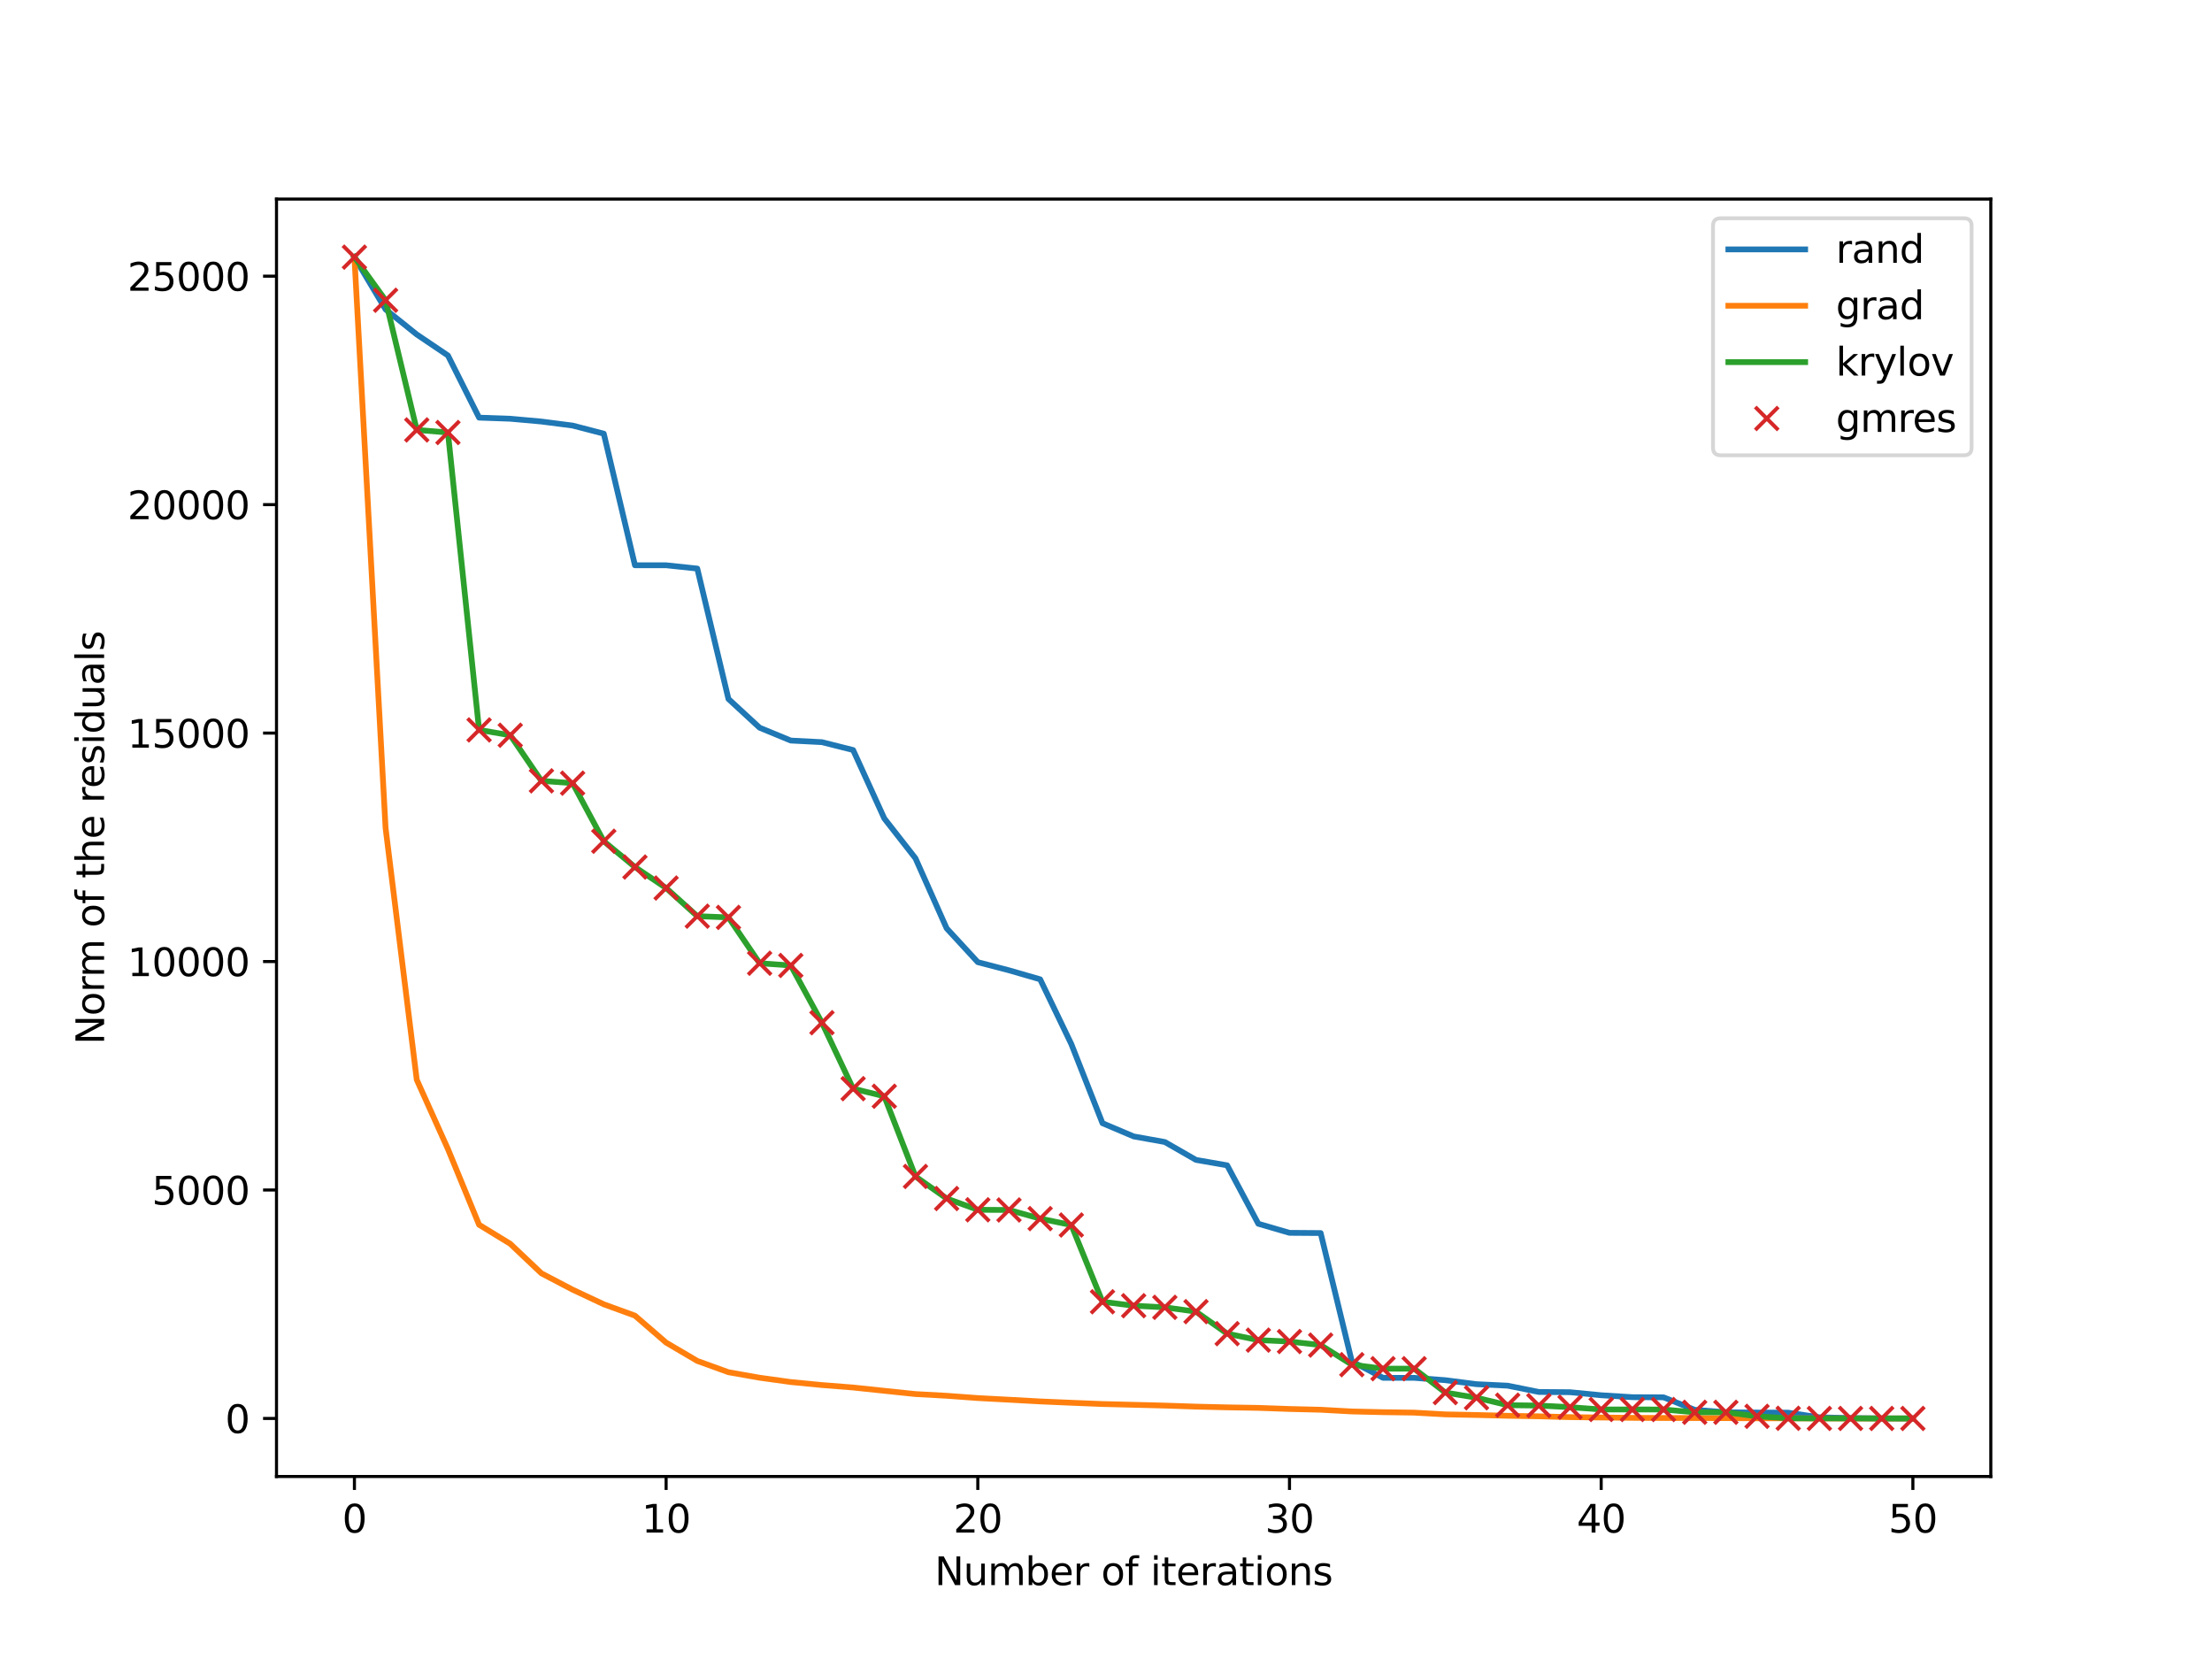 <?xml version="1.0" encoding="utf-8" standalone="no"?>
<!DOCTYPE svg PUBLIC "-//W3C//DTD SVG 1.1//EN"
  "http://www.w3.org/Graphics/SVG/1.1/DTD/svg11.dtd">
<svg height="432pt" version="1.1" viewBox="0 0 576 432" width="576pt" xmlns="http://www.w3.org/2000/svg" xmlns:xlink="http://www.w3.org/1999/xlink">
 <defs>
  <style type="text/css">*{stroke-linecap:butt;stroke-linejoin:round;}</style>
 </defs>
 <g id="figure_1">
  <g id="patch_1">
   <path d="M 0 432 
L 576 432 
L 576 0 
L 0 0 
z
" style="fill:#ffffff;"/>
  </g>
  <g id="axes_1">
   <g id="patch_2">
    <path d="M 72 384.48 
L 518.4 384.48 
L 518.4 51.84 
L 72 51.84 
z
" style="fill:#ffffff;"/>
   </g>
   <g id="matplotlib.axis_1">
    <g id="xtick_1">
     <g id="line2d_1">
      <defs>
       <path d="M 0 0 
L 0 3.5 
" id="madd3412893" style="stroke:#000000;stroke-width:0.8;"/>
      </defs>
      <g>
       <use style="stroke:#000000;stroke-width:0.8;" x="92.291" xlink:href="#madd3412893" y="384.48"/>
      </g>
     </g>
     <g id="text_1">
      <!-- 0 -->
      <g transform="translate(89.11 399.078)scale(0.1 -0.1)">
       <defs>
        <path d="M 2034 4250 
Q 1547 4250 1301 3770 
Q 1056 3291 1056 2328 
Q 1056 1369 1301 889 
Q 1547 409 2034 409 
Q 2525 409 2770 889 
Q 3016 1369 3016 2328 
Q 3016 3291 2770 3770 
Q 2525 4250 2034 4250 
z
M 2034 4750 
Q 2819 4750 3233 4129 
Q 3647 3509 3647 2328 
Q 3647 1150 3233 529 
Q 2819 -91 2034 -91 
Q 1250 -91 836 529 
Q 422 1150 422 2328 
Q 422 3509 836 4129 
Q 1250 4750 2034 4750 
z
" id="DejaVuSans-30" transform="scale(0.016)"/>
       </defs>
       <use xlink:href="#DejaVuSans-30"/>
      </g>
     </g>
    </g>
    <g id="xtick_2">
     <g id="line2d_2">
      <g>
       <use style="stroke:#000000;stroke-width:0.8;" x="173.455" xlink:href="#madd3412893" y="384.48"/>
      </g>
     </g>
     <g id="text_2">
      <!-- 10 -->
      <g transform="translate(167.092 399.078)scale(0.1 -0.1)">
       <defs>
        <path d="M 794 531 
L 1825 531 
L 1825 4091 
L 703 3866 
L 703 4441 
L 1819 4666 
L 2450 4666 
L 2450 531 
L 3481 531 
L 3481 0 
L 794 0 
L 794 531 
z
" id="DejaVuSans-31" transform="scale(0.016)"/>
       </defs>
       <use xlink:href="#DejaVuSans-31"/>
       <use x="63.623" xlink:href="#DejaVuSans-30"/>
      </g>
     </g>
    </g>
    <g id="xtick_3">
     <g id="line2d_3">
      <g>
       <use style="stroke:#000000;stroke-width:0.8;" x="254.618" xlink:href="#madd3412893" y="384.48"/>
      </g>
     </g>
     <g id="text_3">
      <!-- 20 -->
      <g transform="translate(248.256 399.078)scale(0.1 -0.1)">
       <defs>
        <path d="M 1228 531 
L 3431 531 
L 3431 0 
L 469 0 
L 469 531 
Q 828 903 1448 1529 
Q 2069 2156 2228 2338 
Q 2531 2678 2651 2914 
Q 2772 3150 2772 3378 
Q 2772 3750 2511 3984 
Q 2250 4219 1831 4219 
Q 1534 4219 1204 4116 
Q 875 4013 500 3803 
L 500 4441 
Q 881 4594 1212 4672 
Q 1544 4750 1819 4750 
Q 2544 4750 2975 4387 
Q 3406 4025 3406 3419 
Q 3406 3131 3298 2873 
Q 3191 2616 2906 2266 
Q 2828 2175 2409 1742 
Q 1991 1309 1228 531 
z
" id="DejaVuSans-32" transform="scale(0.016)"/>
       </defs>
       <use xlink:href="#DejaVuSans-32"/>
       <use x="63.623" xlink:href="#DejaVuSans-30"/>
      </g>
     </g>
    </g>
    <g id="xtick_4">
     <g id="line2d_4">
      <g>
       <use style="stroke:#000000;stroke-width:0.8;" x="335.782" xlink:href="#madd3412893" y="384.48"/>
      </g>
     </g>
     <g id="text_4">
      <!-- 30 -->
      <g transform="translate(329.419 399.078)scale(0.1 -0.1)">
       <defs>
        <path d="M 2597 2516 
Q 3050 2419 3304 2112 
Q 3559 1806 3559 1356 
Q 3559 666 3084 287 
Q 2609 -91 1734 -91 
Q 1441 -91 1130 -33 
Q 819 25 488 141 
L 488 750 
Q 750 597 1062 519 
Q 1375 441 1716 441 
Q 2309 441 2620 675 
Q 2931 909 2931 1356 
Q 2931 1769 2642 2001 
Q 2353 2234 1838 2234 
L 1294 2234 
L 1294 2753 
L 1863 2753 
Q 2328 2753 2575 2939 
Q 2822 3125 2822 3475 
Q 2822 3834 2567 4026 
Q 2313 4219 1838 4219 
Q 1578 4219 1281 4162 
Q 984 4106 628 3988 
L 628 4550 
Q 988 4650 1302 4700 
Q 1616 4750 1894 4750 
Q 2613 4750 3031 4423 
Q 3450 4097 3450 3541 
Q 3450 3153 3228 2886 
Q 3006 2619 2597 2516 
z
" id="DejaVuSans-33" transform="scale(0.016)"/>
       </defs>
       <use xlink:href="#DejaVuSans-33"/>
       <use x="63.623" xlink:href="#DejaVuSans-30"/>
      </g>
     </g>
    </g>
    <g id="xtick_5">
     <g id="line2d_5">
      <g>
       <use style="stroke:#000000;stroke-width:0.8;" x="416.945" xlink:href="#madd3412893" y="384.48"/>
      </g>
     </g>
     <g id="text_5">
      <!-- 40 -->
      <g transform="translate(410.583 399.078)scale(0.1 -0.1)">
       <defs>
        <path d="M 2419 4116 
L 825 1625 
L 2419 1625 
L 2419 4116 
z
M 2253 4666 
L 3047 4666 
L 3047 1625 
L 3713 1625 
L 3713 1100 
L 3047 1100 
L 3047 0 
L 2419 0 
L 2419 1100 
L 313 1100 
L 313 1709 
L 2253 4666 
z
" id="DejaVuSans-34" transform="scale(0.016)"/>
       </defs>
       <use xlink:href="#DejaVuSans-34"/>
       <use x="63.623" xlink:href="#DejaVuSans-30"/>
      </g>
     </g>
    </g>
    <g id="xtick_6">
     <g id="line2d_6">
      <g>
       <use style="stroke:#000000;stroke-width:0.8;" x="498.109" xlink:href="#madd3412893" y="384.48"/>
      </g>
     </g>
     <g id="text_6">
      <!-- 50 -->
      <g transform="translate(491.747 399.078)scale(0.1 -0.1)">
       <defs>
        <path d="M 691 4666 
L 3169 4666 
L 3169 4134 
L 1269 4134 
L 1269 2991 
Q 1406 3038 1543 3061 
Q 1681 3084 1819 3084 
Q 2600 3084 3056 2656 
Q 3513 2228 3513 1497 
Q 3513 744 3044 326 
Q 2575 -91 1722 -91 
Q 1428 -91 1123 -41 
Q 819 9 494 109 
L 494 744 
Q 775 591 1075 516 
Q 1375 441 1709 441 
Q 2250 441 2565 725 
Q 2881 1009 2881 1497 
Q 2881 1984 2565 2268 
Q 2250 2553 1709 2553 
Q 1456 2553 1204 2497 
Q 953 2441 691 2322 
L 691 4666 
z
" id="DejaVuSans-35" transform="scale(0.016)"/>
       </defs>
       <use xlink:href="#DejaVuSans-35"/>
       <use x="63.623" xlink:href="#DejaVuSans-30"/>
      </g>
     </g>
    </g>
    <g id="text_7">
     <!-- Number of iterations -->
     <g transform="translate(243.389 412.757)scale(0.1 -0.1)">
      <defs>
       <path d="M 628 4666 
L 1478 4666 
L 3547 763 
L 3547 4666 
L 4159 4666 
L 4159 0 
L 3309 0 
L 1241 3903 
L 1241 0 
L 628 0 
L 628 4666 
z
" id="DejaVuSans-4e" transform="scale(0.016)"/>
       <path d="M 544 1381 
L 544 3500 
L 1119 3500 
L 1119 1403 
Q 1119 906 1312 657 
Q 1506 409 1894 409 
Q 2359 409 2629 706 
Q 2900 1003 2900 1516 
L 2900 3500 
L 3475 3500 
L 3475 0 
L 2900 0 
L 2900 538 
Q 2691 219 2414 64 
Q 2138 -91 1772 -91 
Q 1169 -91 856 284 
Q 544 659 544 1381 
z
M 1991 3584 
L 1991 3584 
z
" id="DejaVuSans-75" transform="scale(0.016)"/>
       <path d="M 3328 2828 
Q 3544 3216 3844 3400 
Q 4144 3584 4550 3584 
Q 5097 3584 5394 3201 
Q 5691 2819 5691 2113 
L 5691 0 
L 5113 0 
L 5113 2094 
Q 5113 2597 4934 2840 
Q 4756 3084 4391 3084 
Q 3944 3084 3684 2787 
Q 3425 2491 3425 1978 
L 3425 0 
L 2847 0 
L 2847 2094 
Q 2847 2600 2669 2842 
Q 2491 3084 2119 3084 
Q 1678 3084 1418 2786 
Q 1159 2488 1159 1978 
L 1159 0 
L 581 0 
L 581 3500 
L 1159 3500 
L 1159 2956 
Q 1356 3278 1631 3431 
Q 1906 3584 2284 3584 
Q 2666 3584 2933 3390 
Q 3200 3197 3328 2828 
z
" id="DejaVuSans-6d" transform="scale(0.016)"/>
       <path d="M 3116 1747 
Q 3116 2381 2855 2742 
Q 2594 3103 2138 3103 
Q 1681 3103 1420 2742 
Q 1159 2381 1159 1747 
Q 1159 1113 1420 752 
Q 1681 391 2138 391 
Q 2594 391 2855 752 
Q 3116 1113 3116 1747 
z
M 1159 2969 
Q 1341 3281 1617 3432 
Q 1894 3584 2278 3584 
Q 2916 3584 3314 3078 
Q 3713 2572 3713 1747 
Q 3713 922 3314 415 
Q 2916 -91 2278 -91 
Q 1894 -91 1617 61 
Q 1341 213 1159 525 
L 1159 0 
L 581 0 
L 581 4863 
L 1159 4863 
L 1159 2969 
z
" id="DejaVuSans-62" transform="scale(0.016)"/>
       <path d="M 3597 1894 
L 3597 1613 
L 953 1613 
Q 991 1019 1311 708 
Q 1631 397 2203 397 
Q 2534 397 2845 478 
Q 3156 559 3463 722 
L 3463 178 
Q 3153 47 2828 -22 
Q 2503 -91 2169 -91 
Q 1331 -91 842 396 
Q 353 884 353 1716 
Q 353 2575 817 3079 
Q 1281 3584 2069 3584 
Q 2775 3584 3186 3129 
Q 3597 2675 3597 1894 
z
M 3022 2063 
Q 3016 2534 2758 2815 
Q 2500 3097 2075 3097 
Q 1594 3097 1305 2825 
Q 1016 2553 972 2059 
L 3022 2063 
z
" id="DejaVuSans-65" transform="scale(0.016)"/>
       <path d="M 2631 2963 
Q 2534 3019 2420 3045 
Q 2306 3072 2169 3072 
Q 1681 3072 1420 2755 
Q 1159 2438 1159 1844 
L 1159 0 
L 581 0 
L 581 3500 
L 1159 3500 
L 1159 2956 
Q 1341 3275 1631 3429 
Q 1922 3584 2338 3584 
Q 2397 3584 2469 3576 
Q 2541 3569 2628 3553 
L 2631 2963 
z
" id="DejaVuSans-72" transform="scale(0.016)"/>
       <path id="DejaVuSans-20" transform="scale(0.016)"/>
       <path d="M 1959 3097 
Q 1497 3097 1228 2736 
Q 959 2375 959 1747 
Q 959 1119 1226 758 
Q 1494 397 1959 397 
Q 2419 397 2687 759 
Q 2956 1122 2956 1747 
Q 2956 2369 2687 2733 
Q 2419 3097 1959 3097 
z
M 1959 3584 
Q 2709 3584 3137 3096 
Q 3566 2609 3566 1747 
Q 3566 888 3137 398 
Q 2709 -91 1959 -91 
Q 1206 -91 779 398 
Q 353 888 353 1747 
Q 353 2609 779 3096 
Q 1206 3584 1959 3584 
z
" id="DejaVuSans-6f" transform="scale(0.016)"/>
       <path d="M 2375 4863 
L 2375 4384 
L 1825 4384 
Q 1516 4384 1395 4259 
Q 1275 4134 1275 3809 
L 1275 3500 
L 2222 3500 
L 2222 3053 
L 1275 3053 
L 1275 0 
L 697 0 
L 697 3053 
L 147 3053 
L 147 3500 
L 697 3500 
L 697 3744 
Q 697 4328 969 4595 
Q 1241 4863 1831 4863 
L 2375 4863 
z
" id="DejaVuSans-66" transform="scale(0.016)"/>
       <path d="M 603 3500 
L 1178 3500 
L 1178 0 
L 603 0 
L 603 3500 
z
M 603 4863 
L 1178 4863 
L 1178 4134 
L 603 4134 
L 603 4863 
z
" id="DejaVuSans-69" transform="scale(0.016)"/>
       <path d="M 1172 4494 
L 1172 3500 
L 2356 3500 
L 2356 3053 
L 1172 3053 
L 1172 1153 
Q 1172 725 1289 603 
Q 1406 481 1766 481 
L 2356 481 
L 2356 0 
L 1766 0 
Q 1100 0 847 248 
Q 594 497 594 1153 
L 594 3053 
L 172 3053 
L 172 3500 
L 594 3500 
L 594 4494 
L 1172 4494 
z
" id="DejaVuSans-74" transform="scale(0.016)"/>
       <path d="M 2194 1759 
Q 1497 1759 1228 1600 
Q 959 1441 959 1056 
Q 959 750 1161 570 
Q 1363 391 1709 391 
Q 2188 391 2477 730 
Q 2766 1069 2766 1631 
L 2766 1759 
L 2194 1759 
z
M 3341 1997 
L 3341 0 
L 2766 0 
L 2766 531 
Q 2569 213 2275 61 
Q 1981 -91 1556 -91 
Q 1019 -91 701 211 
Q 384 513 384 1019 
Q 384 1609 779 1909 
Q 1175 2209 1959 2209 
L 2766 2209 
L 2766 2266 
Q 2766 2663 2505 2880 
Q 2244 3097 1772 3097 
Q 1472 3097 1187 3025 
Q 903 2953 641 2809 
L 641 3341 
Q 956 3463 1253 3523 
Q 1550 3584 1831 3584 
Q 2591 3584 2966 3190 
Q 3341 2797 3341 1997 
z
" id="DejaVuSans-61" transform="scale(0.016)"/>
       <path d="M 3513 2113 
L 3513 0 
L 2938 0 
L 2938 2094 
Q 2938 2591 2744 2837 
Q 2550 3084 2163 3084 
Q 1697 3084 1428 2787 
Q 1159 2491 1159 1978 
L 1159 0 
L 581 0 
L 581 3500 
L 1159 3500 
L 1159 2956 
Q 1366 3272 1645 3428 
Q 1925 3584 2291 3584 
Q 2894 3584 3203 3211 
Q 3513 2838 3513 2113 
z
" id="DejaVuSans-6e" transform="scale(0.016)"/>
       <path d="M 2834 3397 
L 2834 2853 
Q 2591 2978 2328 3040 
Q 2066 3103 1784 3103 
Q 1356 3103 1142 2972 
Q 928 2841 928 2578 
Q 928 2378 1081 2264 
Q 1234 2150 1697 2047 
L 1894 2003 
Q 2506 1872 2764 1633 
Q 3022 1394 3022 966 
Q 3022 478 2636 193 
Q 2250 -91 1575 -91 
Q 1294 -91 989 -36 
Q 684 19 347 128 
L 347 722 
Q 666 556 975 473 
Q 1284 391 1588 391 
Q 1994 391 2212 530 
Q 2431 669 2431 922 
Q 2431 1156 2273 1281 
Q 2116 1406 1581 1522 
L 1381 1569 
Q 847 1681 609 1914 
Q 372 2147 372 2553 
Q 372 3047 722 3315 
Q 1072 3584 1716 3584 
Q 2034 3584 2315 3537 
Q 2597 3491 2834 3397 
z
" id="DejaVuSans-73" transform="scale(0.016)"/>
      </defs>
      <use xlink:href="#DejaVuSans-4e"/>
      <use x="74.805" xlink:href="#DejaVuSans-75"/>
      <use x="138.184" xlink:href="#DejaVuSans-6d"/>
      <use x="235.596" xlink:href="#DejaVuSans-62"/>
      <use x="299.072" xlink:href="#DejaVuSans-65"/>
      <use x="360.596" xlink:href="#DejaVuSans-72"/>
      <use x="401.709" xlink:href="#DejaVuSans-20"/>
      <use x="433.496" xlink:href="#DejaVuSans-6f"/>
      <use x="494.678" xlink:href="#DejaVuSans-66"/>
      <use x="529.883" xlink:href="#DejaVuSans-20"/>
      <use x="561.67" xlink:href="#DejaVuSans-69"/>
      <use x="589.453" xlink:href="#DejaVuSans-74"/>
      <use x="628.662" xlink:href="#DejaVuSans-65"/>
      <use x="690.186" xlink:href="#DejaVuSans-72"/>
      <use x="731.299" xlink:href="#DejaVuSans-61"/>
      <use x="792.578" xlink:href="#DejaVuSans-74"/>
      <use x="831.787" xlink:href="#DejaVuSans-69"/>
      <use x="859.57" xlink:href="#DejaVuSans-6f"/>
      <use x="920.752" xlink:href="#DejaVuSans-6e"/>
      <use x="984.131" xlink:href="#DejaVuSans-73"/>
     </g>
    </g>
   </g>
   <g id="matplotlib.axis_2">
    <g id="ytick_1">
     <g id="line2d_7">
      <defs>
       <path d="M 0 0 
L -3.5 0 
" id="mfabd4d7688" style="stroke:#000000;stroke-width:0.8;"/>
      </defs>
      <g>
       <use style="stroke:#000000;stroke-width:0.8;" x="72" xlink:href="#mfabd4d7688" y="369.36"/>
      </g>
     </g>
     <g id="text_8">
      <!-- 0 -->
      <g transform="translate(58.638 373.159)scale(0.1 -0.1)">
       <use xlink:href="#DejaVuSans-30"/>
      </g>
     </g>
    </g>
    <g id="ytick_2">
     <g id="line2d_8">
      <g>
       <use style="stroke:#000000;stroke-width:0.8;" x="72" xlink:href="#mfabd4d7688" y="309.87"/>
      </g>
     </g>
     <g id="text_9">
      <!-- 5000 -->
      <g transform="translate(39.55 313.669)scale(0.1 -0.1)">
       <use xlink:href="#DejaVuSans-35"/>
       <use x="63.623" xlink:href="#DejaVuSans-30"/>
       <use x="127.246" xlink:href="#DejaVuSans-30"/>
       <use x="190.869" xlink:href="#DejaVuSans-30"/>
      </g>
     </g>
    </g>
    <g id="ytick_3">
     <g id="line2d_9">
      <g>
       <use style="stroke:#000000;stroke-width:0.8;" x="72" xlink:href="#mfabd4d7688" y="250.38"/>
      </g>
     </g>
     <g id="text_10">
      <!-- 10000 -->
      <g transform="translate(33.188 254.179)scale(0.1 -0.1)">
       <use xlink:href="#DejaVuSans-31"/>
       <use x="63.623" xlink:href="#DejaVuSans-30"/>
       <use x="127.246" xlink:href="#DejaVuSans-30"/>
       <use x="190.869" xlink:href="#DejaVuSans-30"/>
       <use x="254.492" xlink:href="#DejaVuSans-30"/>
      </g>
     </g>
    </g>
    <g id="ytick_4">
     <g id="line2d_10">
      <g>
       <use style="stroke:#000000;stroke-width:0.8;" x="72" xlink:href="#mfabd4d7688" y="190.89"/>
      </g>
     </g>
     <g id="text_11">
      <!-- 15000 -->
      <g transform="translate(33.188 194.689)scale(0.1 -0.1)">
       <use xlink:href="#DejaVuSans-31"/>
       <use x="63.623" xlink:href="#DejaVuSans-35"/>
       <use x="127.246" xlink:href="#DejaVuSans-30"/>
       <use x="190.869" xlink:href="#DejaVuSans-30"/>
       <use x="254.492" xlink:href="#DejaVuSans-30"/>
      </g>
     </g>
    </g>
    <g id="ytick_5">
     <g id="line2d_11">
      <g>
       <use style="stroke:#000000;stroke-width:0.8;" x="72" xlink:href="#mfabd4d7688" y="131.4"/>
      </g>
     </g>
     <g id="text_12">
      <!-- 20000 -->
      <g transform="translate(33.188 135.199)scale(0.1 -0.1)">
       <use xlink:href="#DejaVuSans-32"/>
       <use x="63.623" xlink:href="#DejaVuSans-30"/>
       <use x="127.246" xlink:href="#DejaVuSans-30"/>
       <use x="190.869" xlink:href="#DejaVuSans-30"/>
       <use x="254.492" xlink:href="#DejaVuSans-30"/>
      </g>
     </g>
    </g>
    <g id="ytick_6">
     <g id="line2d_12">
      <g>
       <use style="stroke:#000000;stroke-width:0.8;" x="72" xlink:href="#mfabd4d7688" y="71.909"/>
      </g>
     </g>
     <g id="text_13">
      <!-- 25000 -->
      <g transform="translate(33.188 75.709)scale(0.1 -0.1)">
       <use xlink:href="#DejaVuSans-32"/>
       <use x="63.623" xlink:href="#DejaVuSans-35"/>
       <use x="127.246" xlink:href="#DejaVuSans-30"/>
       <use x="190.869" xlink:href="#DejaVuSans-30"/>
       <use x="254.492" xlink:href="#DejaVuSans-30"/>
      </g>
     </g>
    </g>
    <g id="text_14">
     <!-- Norm of the residuals -->
     <g transform="translate(27.108 272.005)rotate(-90)scale(0.1 -0.1)">
      <defs>
       <path d="M 3513 2113 
L 3513 0 
L 2938 0 
L 2938 2094 
Q 2938 2591 2744 2837 
Q 2550 3084 2163 3084 
Q 1697 3084 1428 2787 
Q 1159 2491 1159 1978 
L 1159 0 
L 581 0 
L 581 4863 
L 1159 4863 
L 1159 2956 
Q 1366 3272 1645 3428 
Q 1925 3584 2291 3584 
Q 2894 3584 3203 3211 
Q 3513 2838 3513 2113 
z
" id="DejaVuSans-68" transform="scale(0.016)"/>
       <path d="M 2906 2969 
L 2906 4863 
L 3481 4863 
L 3481 0 
L 2906 0 
L 2906 525 
Q 2725 213 2448 61 
Q 2172 -91 1784 -91 
Q 1150 -91 751 415 
Q 353 922 353 1747 
Q 353 2572 751 3078 
Q 1150 3584 1784 3584 
Q 2172 3584 2448 3432 
Q 2725 3281 2906 2969 
z
M 947 1747 
Q 947 1113 1208 752 
Q 1469 391 1925 391 
Q 2381 391 2643 752 
Q 2906 1113 2906 1747 
Q 2906 2381 2643 2742 
Q 2381 3103 1925 3103 
Q 1469 3103 1208 2742 
Q 947 2381 947 1747 
z
" id="DejaVuSans-64" transform="scale(0.016)"/>
       <path d="M 603 4863 
L 1178 4863 
L 1178 0 
L 603 0 
L 603 4863 
z
" id="DejaVuSans-6c" transform="scale(0.016)"/>
      </defs>
      <use xlink:href="#DejaVuSans-4e"/>
      <use x="74.805" xlink:href="#DejaVuSans-6f"/>
      <use x="135.986" xlink:href="#DejaVuSans-72"/>
      <use x="175.35" xlink:href="#DejaVuSans-6d"/>
      <use x="272.762" xlink:href="#DejaVuSans-20"/>
      <use x="304.549" xlink:href="#DejaVuSans-6f"/>
      <use x="365.73" xlink:href="#DejaVuSans-66"/>
      <use x="400.936" xlink:href="#DejaVuSans-20"/>
      <use x="432.723" xlink:href="#DejaVuSans-74"/>
      <use x="471.932" xlink:href="#DejaVuSans-68"/>
      <use x="535.311" xlink:href="#DejaVuSans-65"/>
      <use x="596.834" xlink:href="#DejaVuSans-20"/>
      <use x="628.621" xlink:href="#DejaVuSans-72"/>
      <use x="667.484" xlink:href="#DejaVuSans-65"/>
      <use x="729.008" xlink:href="#DejaVuSans-73"/>
      <use x="781.107" xlink:href="#DejaVuSans-69"/>
      <use x="808.891" xlink:href="#DejaVuSans-64"/>
      <use x="872.367" xlink:href="#DejaVuSans-75"/>
      <use x="935.746" xlink:href="#DejaVuSans-61"/>
      <use x="997.025" xlink:href="#DejaVuSans-6c"/>
      <use x="1024.809" xlink:href="#DejaVuSans-73"/>
     </g>
    </g>
   </g>
   <g id="line2d_13">
    <path clip-path="url(#p8322234915)" d="M 92.291 66.96 
L 100.407 80.573 
L 108.524 87.098 
L 116.64 92.569 
L 124.756 108.752 
L 132.873 109.039 
L 140.989 109.767 
L 149.105 110.814 
L 157.222 112.923 
L 165.338 147.193 
L 173.455 147.197 
L 181.571 148.054 
L 189.687 182.006 
L 197.804 189.493 
L 205.92 192.84 
L 214.036 193.257 
L 222.153 195.306 
L 230.269 213.123 
L 238.385 223.496 
L 246.502 241.732 
L 254.618 250.548 
L 262.735 252.664 
L 270.851 255.011 
L 278.967 271.867 
L 287.084 292.479 
L 295.2 295.92 
L 303.316 297.377 
L 311.433 302.034 
L 319.549 303.448 
L 327.665 318.663 
L 335.782 321.027 
L 343.898 321.086 
L 352.015 354.508 
L 360.131 358.783 
L 368.247 358.786 
L 376.364 359.397 
L 384.48 360.436 
L 392.596 360.827 
L 400.713 362.465 
L 408.829 362.526 
L 416.945 363.321 
L 425.062 363.826 
L 433.178 363.86 
L 441.295 367.116 
L 449.411 367.753 
L 457.527 367.83 
L 465.644 367.855 
L 473.76 369.073 
L 481.876 369.253 
L 489.993 369.355 
L 498.109 369.36 
" style="fill:none;stroke:#1f77b4;stroke-linecap:square;stroke-width:1.5;"/>
   </g>
   <g id="line2d_14">
    <path clip-path="url(#p8322234915)" d="M 92.291 66.96 
L 100.407 215.628 
L 108.524 281.173 
L 116.64 299.203 
L 124.756 318.926 
L 132.873 323.887 
L 140.989 331.574 
L 149.105 335.824 
L 157.222 339.635 
L 165.338 342.589 
L 173.455 349.61 
L 181.571 354.382 
L 189.687 357.324 
L 197.804 358.756 
L 205.92 359.879 
L 214.036 360.663 
L 222.153 361.306 
L 230.269 362.164 
L 238.385 363.01 
L 246.502 363.456 
L 254.618 364.052 
L 262.735 364.483 
L 270.851 364.929 
L 278.967 365.276 
L 287.084 365.603 
L 295.2 365.805 
L 303.316 366.01 
L 311.433 366.282 
L 319.549 366.473 
L 327.665 366.609 
L 335.782 366.895 
L 343.898 367.094 
L 352.015 367.541 
L 360.131 367.729 
L 368.247 367.844 
L 376.364 368.301 
L 384.48 368.461 
L 392.596 368.666 
L 400.713 368.805 
L 408.829 369.02 
L 416.945 369.114 
L 425.062 369.202 
L 433.178 369.24 
L 441.295 369.253 
L 449.411 369.275 
L 457.527 369.324 
L 465.644 369.327 
L 473.76 369.355 
L 481.876 369.359 
L 489.993 369.36 
L 498.109 369.36 
" style="fill:none;stroke:#ff7f0e;stroke-linecap:square;stroke-width:1.5;"/>
   </g>
   <g id="line2d_15">
    <path clip-path="url(#p8322234915)" d="M 92.291 66.96 
L 100.407 78.183 
L 108.524 111.953 
L 116.64 112.626 
L 124.756 190.071 
L 132.873 191.455 
L 140.989 203.333 
L 149.105 203.934 
L 157.222 219.055 
L 165.338 225.774 
L 173.455 231.244 
L 181.571 238.569 
L 189.687 238.888 
L 197.804 250.822 
L 205.92 251.403 
L 214.036 266.314 
L 222.153 283.486 
L 230.269 285.46 
L 238.385 306.343 
L 246.502 312.091 
L 254.618 315.026 
L 262.735 315.073 
L 270.851 317.324 
L 278.967 318.99 
L 287.084 338.981 
L 295.2 340 
L 303.316 340.426 
L 311.433 341.547 
L 319.549 347.283 
L 327.665 348.964 
L 335.782 349.333 
L 343.898 350.258 
L 352.015 355.358 
L 360.131 356.402 
L 368.247 356.402 
L 376.364 362.622 
L 384.48 363.971 
L 392.596 365.905 
L 400.713 366.008 
L 408.829 366.426 
L 416.945 367.024 
L 425.062 367.027 
L 433.178 367.035 
L 441.295 367.756 
L 449.411 367.76 
L 457.527 368.808 
L 465.644 369.319 
L 473.76 369.353 
L 481.876 369.357 
L 489.993 369.36 
L 498.109 369.36 
" style="fill:none;stroke:#2ca02c;stroke-linecap:square;stroke-width:1.5;"/>
   </g>
   <g id="line2d_16">
    <defs>
     <path d="M -3 3 
L 3 -3 
M -3 -3 
L 3 3 
" id="m5371fe1af6" style="stroke:#d62728;"/>
    </defs>
    <g clip-path="url(#p8322234915)">
     <use style="fill:#d62728;stroke:#d62728;" x="92.291" xlink:href="#m5371fe1af6" y="66.96"/>
     <use style="fill:#d62728;stroke:#d62728;" x="100.407" xlink:href="#m5371fe1af6" y="78.183"/>
     <use style="fill:#d62728;stroke:#d62728;" x="108.524" xlink:href="#m5371fe1af6" y="111.953"/>
     <use style="fill:#d62728;stroke:#d62728;" x="116.64" xlink:href="#m5371fe1af6" y="112.626"/>
     <use style="fill:#d62728;stroke:#d62728;" x="124.756" xlink:href="#m5371fe1af6" y="190.071"/>
     <use style="fill:#d62728;stroke:#d62728;" x="132.873" xlink:href="#m5371fe1af6" y="191.455"/>
     <use style="fill:#d62728;stroke:#d62728;" x="140.989" xlink:href="#m5371fe1af6" y="203.333"/>
     <use style="fill:#d62728;stroke:#d62728;" x="149.105" xlink:href="#m5371fe1af6" y="203.934"/>
     <use style="fill:#d62728;stroke:#d62728;" x="157.222" xlink:href="#m5371fe1af6" y="219.055"/>
     <use style="fill:#d62728;stroke:#d62728;" x="165.338" xlink:href="#m5371fe1af6" y="225.774"/>
     <use style="fill:#d62728;stroke:#d62728;" x="173.455" xlink:href="#m5371fe1af6" y="231.244"/>
     <use style="fill:#d62728;stroke:#d62728;" x="181.571" xlink:href="#m5371fe1af6" y="238.569"/>
     <use style="fill:#d62728;stroke:#d62728;" x="189.687" xlink:href="#m5371fe1af6" y="238.888"/>
     <use style="fill:#d62728;stroke:#d62728;" x="197.804" xlink:href="#m5371fe1af6" y="250.822"/>
     <use style="fill:#d62728;stroke:#d62728;" x="205.92" xlink:href="#m5371fe1af6" y="251.403"/>
     <use style="fill:#d62728;stroke:#d62728;" x="214.036" xlink:href="#m5371fe1af6" y="266.314"/>
     <use style="fill:#d62728;stroke:#d62728;" x="222.153" xlink:href="#m5371fe1af6" y="283.486"/>
     <use style="fill:#d62728;stroke:#d62728;" x="230.269" xlink:href="#m5371fe1af6" y="285.46"/>
     <use style="fill:#d62728;stroke:#d62728;" x="238.385" xlink:href="#m5371fe1af6" y="306.343"/>
     <use style="fill:#d62728;stroke:#d62728;" x="246.502" xlink:href="#m5371fe1af6" y="312.091"/>
     <use style="fill:#d62728;stroke:#d62728;" x="254.618" xlink:href="#m5371fe1af6" y="315.026"/>
     <use style="fill:#d62728;stroke:#d62728;" x="262.735" xlink:href="#m5371fe1af6" y="315.073"/>
     <use style="fill:#d62728;stroke:#d62728;" x="270.851" xlink:href="#m5371fe1af6" y="317.324"/>
     <use style="fill:#d62728;stroke:#d62728;" x="278.967" xlink:href="#m5371fe1af6" y="318.99"/>
     <use style="fill:#d62728;stroke:#d62728;" x="287.084" xlink:href="#m5371fe1af6" y="338.981"/>
     <use style="fill:#d62728;stroke:#d62728;" x="295.2" xlink:href="#m5371fe1af6" y="340"/>
     <use style="fill:#d62728;stroke:#d62728;" x="303.316" xlink:href="#m5371fe1af6" y="340.426"/>
     <use style="fill:#d62728;stroke:#d62728;" x="311.433" xlink:href="#m5371fe1af6" y="341.547"/>
     <use style="fill:#d62728;stroke:#d62728;" x="319.549" xlink:href="#m5371fe1af6" y="347.283"/>
     <use style="fill:#d62728;stroke:#d62728;" x="327.665" xlink:href="#m5371fe1af6" y="348.964"/>
     <use style="fill:#d62728;stroke:#d62728;" x="335.782" xlink:href="#m5371fe1af6" y="349.333"/>
     <use style="fill:#d62728;stroke:#d62728;" x="343.898" xlink:href="#m5371fe1af6" y="350.258"/>
     <use style="fill:#d62728;stroke:#d62728;" x="352.015" xlink:href="#m5371fe1af6" y="355.358"/>
     <use style="fill:#d62728;stroke:#d62728;" x="360.131" xlink:href="#m5371fe1af6" y="356.402"/>
     <use style="fill:#d62728;stroke:#d62728;" x="368.247" xlink:href="#m5371fe1af6" y="356.402"/>
     <use style="fill:#d62728;stroke:#d62728;" x="376.364" xlink:href="#m5371fe1af6" y="362.622"/>
     <use style="fill:#d62728;stroke:#d62728;" x="384.48" xlink:href="#m5371fe1af6" y="363.971"/>
     <use style="fill:#d62728;stroke:#d62728;" x="392.596" xlink:href="#m5371fe1af6" y="365.905"/>
     <use style="fill:#d62728;stroke:#d62728;" x="400.713" xlink:href="#m5371fe1af6" y="366.008"/>
     <use style="fill:#d62728;stroke:#d62728;" x="408.829" xlink:href="#m5371fe1af6" y="366.426"/>
     <use style="fill:#d62728;stroke:#d62728;" x="416.945" xlink:href="#m5371fe1af6" y="367.024"/>
     <use style="fill:#d62728;stroke:#d62728;" x="425.062" xlink:href="#m5371fe1af6" y="367.027"/>
     <use style="fill:#d62728;stroke:#d62728;" x="433.178" xlink:href="#m5371fe1af6" y="367.035"/>
     <use style="fill:#d62728;stroke:#d62728;" x="441.295" xlink:href="#m5371fe1af6" y="367.756"/>
     <use style="fill:#d62728;stroke:#d62728;" x="449.411" xlink:href="#m5371fe1af6" y="367.76"/>
     <use style="fill:#d62728;stroke:#d62728;" x="457.527" xlink:href="#m5371fe1af6" y="368.808"/>
     <use style="fill:#d62728;stroke:#d62728;" x="465.644" xlink:href="#m5371fe1af6" y="369.319"/>
     <use style="fill:#d62728;stroke:#d62728;" x="473.76" xlink:href="#m5371fe1af6" y="369.353"/>
     <use style="fill:#d62728;stroke:#d62728;" x="481.876" xlink:href="#m5371fe1af6" y="369.357"/>
     <use style="fill:#d62728;stroke:#d62728;" x="489.993" xlink:href="#m5371fe1af6" y="369.36"/>
     <use style="fill:#d62728;stroke:#d62728;" x="498.109" xlink:href="#m5371fe1af6" y="369.36"/>
    </g>
   </g>
   <g id="patch_3">
    <path d="M 72 384.48 
L 72 51.84 
" style="fill:none;stroke:#000000;stroke-linecap:square;stroke-linejoin:miter;stroke-width:0.8;"/>
   </g>
   <g id="patch_4">
    <path d="M 518.4 384.48 
L 518.4 51.84 
" style="fill:none;stroke:#000000;stroke-linecap:square;stroke-linejoin:miter;stroke-width:0.8;"/>
   </g>
   <g id="patch_5">
    <path d="M 72 384.48 
L 518.4 384.48 
" style="fill:none;stroke:#000000;stroke-linecap:square;stroke-linejoin:miter;stroke-width:0.8;"/>
   </g>
   <g id="patch_6">
    <path d="M 72 51.84 
L 518.4 51.84 
" style="fill:none;stroke:#000000;stroke-linecap:square;stroke-linejoin:miter;stroke-width:0.8;"/>
   </g>
   <g id="legend_1">
    <g id="patch_7">
     <path d="M 448.062 118.552 
L 511.4 118.552 
Q 513.4 118.552 513.4 116.552 
L 513.4 58.84 
Q 513.4 56.84 511.4 56.84 
L 448.062 56.84 
Q 446.062 56.84 446.062 58.84 
L 446.062 116.552 
Q 446.062 118.552 448.062 118.552 
z
" style="fill:#ffffff;opacity:0.8;stroke:#cccccc;stroke-linejoin:miter;"/>
    </g>
    <g id="line2d_17">
     <path d="M 450.062 64.938 
L 470.062 64.938 
" style="fill:none;stroke:#1f77b4;stroke-linecap:square;stroke-width:1.5;"/>
    </g>
    <g id="line2d_18"/>
    <g id="text_15">
     <!-- rand -->
     <g transform="translate(478.062 68.438)scale(0.1 -0.1)">
      <use xlink:href="#DejaVuSans-72"/>
      <use x="41.113" xlink:href="#DejaVuSans-61"/>
      <use x="102.393" xlink:href="#DejaVuSans-6e"/>
      <use x="165.771" xlink:href="#DejaVuSans-64"/>
     </g>
    </g>
    <g id="line2d_19">
     <path d="M 450.062 79.617 
L 470.062 79.617 
" style="fill:none;stroke:#ff7f0e;stroke-linecap:square;stroke-width:1.5;"/>
    </g>
    <g id="line2d_20"/>
    <g id="text_16">
     <!-- grad -->
     <g transform="translate(478.062 83.117)scale(0.1 -0.1)">
      <defs>
       <path d="M 2906 1791 
Q 2906 2416 2648 2759 
Q 2391 3103 1925 3103 
Q 1463 3103 1205 2759 
Q 947 2416 947 1791 
Q 947 1169 1205 825 
Q 1463 481 1925 481 
Q 2391 481 2648 825 
Q 2906 1169 2906 1791 
z
M 3481 434 
Q 3481 -459 3084 -895 
Q 2688 -1331 1869 -1331 
Q 1566 -1331 1297 -1286 
Q 1028 -1241 775 -1147 
L 775 -588 
Q 1028 -725 1275 -790 
Q 1522 -856 1778 -856 
Q 2344 -856 2625 -561 
Q 2906 -266 2906 331 
L 2906 616 
Q 2728 306 2450 153 
Q 2172 0 1784 0 
Q 1141 0 747 490 
Q 353 981 353 1791 
Q 353 2603 747 3093 
Q 1141 3584 1784 3584 
Q 2172 3584 2450 3431 
Q 2728 3278 2906 2969 
L 2906 3500 
L 3481 3500 
L 3481 434 
z
" id="DejaVuSans-67" transform="scale(0.016)"/>
      </defs>
      <use xlink:href="#DejaVuSans-67"/>
      <use x="63.477" xlink:href="#DejaVuSans-72"/>
      <use x="104.59" xlink:href="#DejaVuSans-61"/>
      <use x="165.869" xlink:href="#DejaVuSans-64"/>
     </g>
    </g>
    <g id="line2d_21">
     <path d="M 450.062 94.295 
L 470.062 94.295 
" style="fill:none;stroke:#2ca02c;stroke-linecap:square;stroke-width:1.5;"/>
    </g>
    <g id="line2d_22"/>
    <g id="text_17">
     <!-- krylov -->
     <g transform="translate(478.062 97.795)scale(0.1 -0.1)">
      <defs>
       <path d="M 581 4863 
L 1159 4863 
L 1159 1991 
L 2875 3500 
L 3609 3500 
L 1753 1863 
L 3688 0 
L 2938 0 
L 1159 1709 
L 1159 0 
L 581 0 
L 581 4863 
z
" id="DejaVuSans-6b" transform="scale(0.016)"/>
       <path d="M 2059 -325 
Q 1816 -950 1584 -1140 
Q 1353 -1331 966 -1331 
L 506 -1331 
L 506 -850 
L 844 -850 
Q 1081 -850 1212 -737 
Q 1344 -625 1503 -206 
L 1606 56 
L 191 3500 
L 800 3500 
L 1894 763 
L 2988 3500 
L 3597 3500 
L 2059 -325 
z
" id="DejaVuSans-79" transform="scale(0.016)"/>
       <path d="M 191 3500 
L 800 3500 
L 1894 563 
L 2988 3500 
L 3597 3500 
L 2284 0 
L 1503 0 
L 191 3500 
z
" id="DejaVuSans-76" transform="scale(0.016)"/>
      </defs>
      <use xlink:href="#DejaVuSans-6b"/>
      <use x="57.91" xlink:href="#DejaVuSans-72"/>
      <use x="99.023" xlink:href="#DejaVuSans-79"/>
      <use x="158.203" xlink:href="#DejaVuSans-6c"/>
      <use x="185.986" xlink:href="#DejaVuSans-6f"/>
      <use x="247.168" xlink:href="#DejaVuSans-76"/>
     </g>
    </g>
    <g id="line2d_23"/>
    <g id="line2d_24">
     <g>
      <use style="fill:#d62728;stroke:#d62728;" x="460.062" xlink:href="#m5371fe1af6" y="108.973"/>
     </g>
    </g>
    <g id="text_18">
     <!-- gmres -->
     <g transform="translate(478.062 112.473)scale(0.1 -0.1)">
      <use xlink:href="#DejaVuSans-67"/>
      <use x="63.477" xlink:href="#DejaVuSans-6d"/>
      <use x="160.889" xlink:href="#DejaVuSans-72"/>
      <use x="199.752" xlink:href="#DejaVuSans-65"/>
      <use x="261.275" xlink:href="#DejaVuSans-73"/>
     </g>
    </g>
   </g>
  </g>
 </g>
 <defs>
  <clipPath id="p8322234915">
   <rect height="332.64" width="446.4" x="72" y="51.84"/>
  </clipPath>
 </defs>
</svg>
